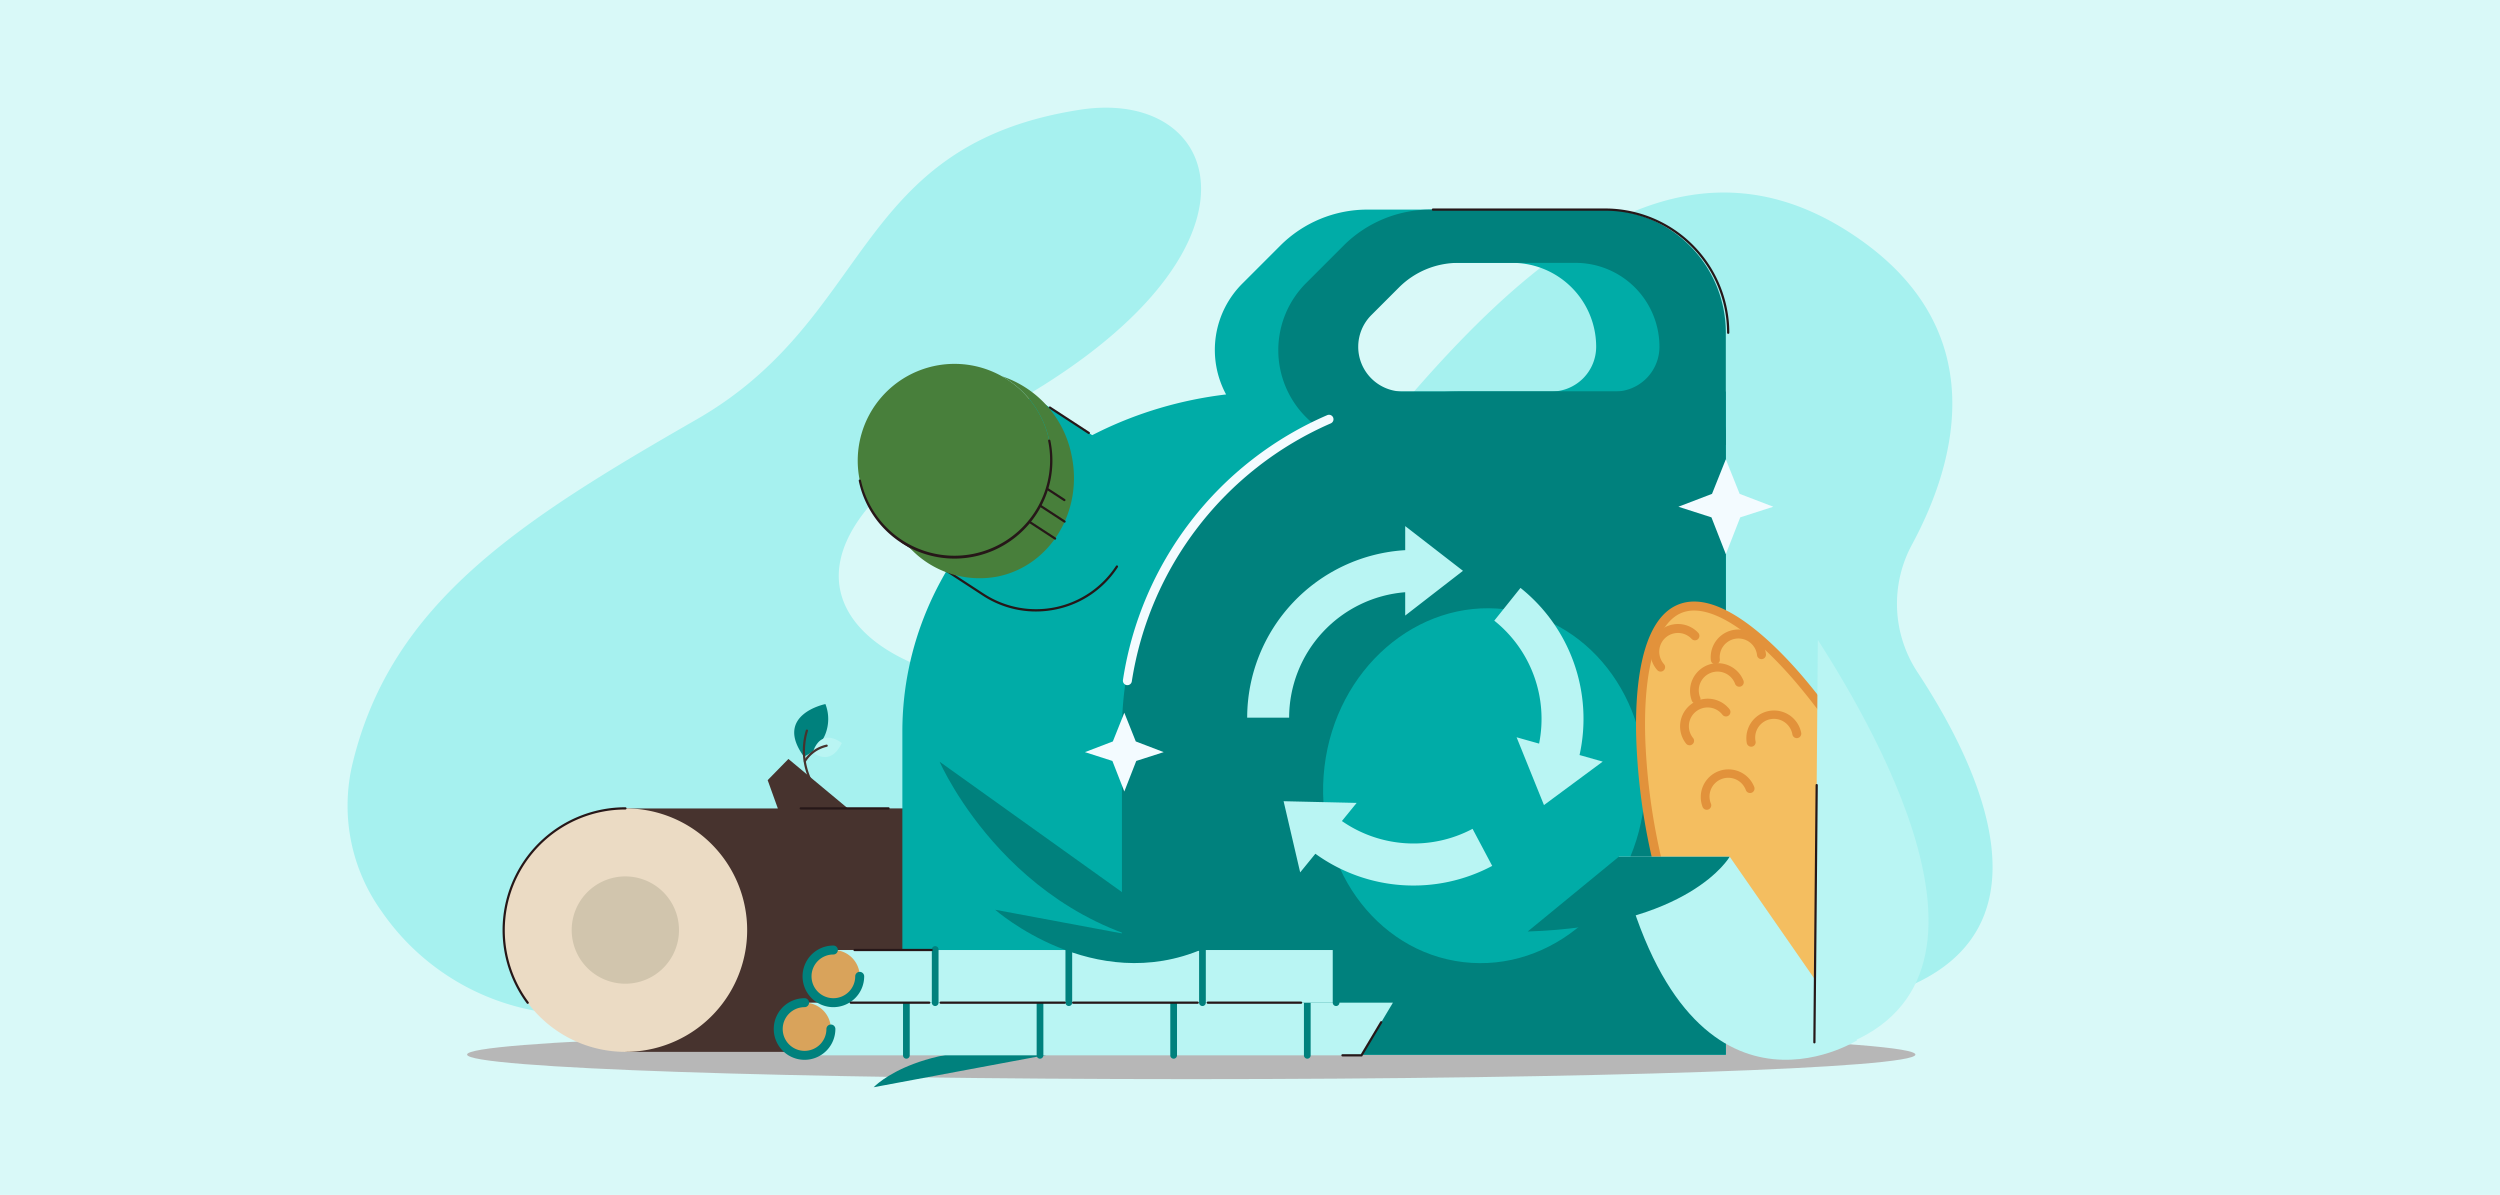 <svg xmlns="http://www.w3.org/2000/svg" width="295" height="141" viewBox="0 0 295 141">
  <g id="Grupo_1018042" data-name="Grupo 1018042" transform="translate(-1019.668 -7409)">
    <rect id="Rectángulo_375672" data-name="Rectángulo 375672" width="295" height="141" transform="translate(1019.668 7409)" fill="#d9f9f8"/>
    <g id="materia_prima" data-name="materia prima" transform="translate(1036.104 7392.117)">
      <path id="Trazado_723705" data-name="Trazado 723705" d="M136.173,237.075c47.194,0,85.452-1.3,85.452-2.9s-38.258-2.9-85.452-2.9-85.453,1.3-85.453,2.9S88.979,237.075,136.173,237.075Z" transform="translate(-12.042 -92.854)" fill="#b7b7b7"/>
      <path id="Trazado_723706" data-name="Trazado 723706" d="M51.081,136.6a28.133,28.133,0,0,1-22.489-12.18,21.362,21.362,0,0,1-3.383-17.621c4.625-18.843,19.684-28.438,40.578-40.438S84.092,34.009,111,29.833c17.493-2.716,23.908,17.659-10.076,35.85-48.183,25.793,11.33,45.609,31.034,20.472s42.96-58.736,69.429-42.111c17.866,11.222,12.912,27.608,7.805,37.074a14.673,14.673,0,0,0,.617,15.058c8.286,12.562,19.639,36.7-12.794,39.8C160.415,139.482,78.08,137.4,51.081,136.6Z" fill="#a6f1ef"/>
      <path id="Trazado_723707" data-name="Trazado 723707" d="M111.586,177.831,104.576,172l-2.447,2.5,1.2,3.338H85.341V206.56h63.043V177.831Z" transform="translate(-27.98 -65.559)" fill="#47332e"/>
      <path id="Trazado_723708" data-name="Trazado 723708" d="M87.28,199.4A14.365,14.365,0,1,0,70.86,211.363,14.366,14.366,0,0,0,87.28,199.4Z" transform="translate(-15.725 -70.535)" fill="#ebdbc4"/>
      <path id="Trazado_723709" data-name="Trazado 723709" d="M61.445,205.762a.131.131,0,0,1-.106-.053,14.5,14.5,0,0,1,11.636-23.145.132.132,0,0,1,0,.265A14.233,14.233,0,0,0,61.551,205.55a.132.132,0,0,1-.027.185A.134.134,0,0,1,61.445,205.762Z" transform="translate(-15.613 -70.424)" fill="#261718"/>
      <path id="Trazado_723710" data-name="Trazado 723710" d="M133.927,182.828H123.569a.132.132,0,0,1,0-.265h10.358a.132.132,0,0,1,0,.265Z" transform="translate(-45.518 -70.424)" fill="#261718"/>
      <path id="Trazado_723711" data-name="Trazado 723711" d="M86.181,205a6.331,6.331,0,1,0-7.238,5.271A6.331,6.331,0,0,0,86.181,205Z" transform="translate(-22.572 -77.387)" fill="#d1c5ad"/>
      <path id="Trazado_723712" data-name="Trazado 723712" d="M123.4,166.2a4.864,4.864,0,0,0,2.538-6.2S119.77,161.242,123.4,166.2Z" transform="translate(-44.975 -60.038)" fill="#00817d"/>
      <path id="Trazado_723713" data-name="Trazado 723713" d="M126.3,169.08s2.071,1.814,3.432-1.1C129.728,167.982,127.373,166,126.3,169.08Z" transform="translate(-46.834 -63.422)" fill="#b9f5f3"/>
      <path id="Trazado_723714" data-name="Trazado 723714" d="M125.149,171.948a.132.132,0,0,1-.115-.067,8.258,8.258,0,0,1-.575-6.23.132.132,0,1,1,.248.092,7.978,7.978,0,0,0,.558,6.009.132.132,0,0,1-.051.18A.135.135,0,0,1,125.149,171.948Z" transform="translate(-45.805 -62.599)" fill="#47332e"/>
      <path id="Trazado_723715" data-name="Trazado 723715" d="M124.479,170.938a.136.136,0,0,1-.058-.013.133.133,0,0,1-.061-.177,4.174,4.174,0,0,1,2.655-1.886.132.132,0,1,1,.057.258,3.981,3.981,0,0,0-2.474,1.744A.131.131,0,0,1,124.479,170.938Z" transform="translate(-45.937 -64.115)" fill="#47332e"/>
      <path id="Trazado_723716" data-name="Trazado 723716" d="M235.6,73.346V66.409a14.53,14.53,0,0,0-14.53-14.531H200.766a14.531,14.531,0,0,0-10.275,4.256l-4.417,4.418A11.061,11.061,0,0,0,184.1,73.689c-21.556,2.576-38.2,19.408-38.2,39.793V151.6h97.172V73.346Zm-41.829-9.02,3.263-3.263a9.9,9.9,0,0,1,7-2.9h13.835a9.9,9.9,0,0,1,9.9,9.9,5.284,5.284,0,0,1-5.209,5.282H197.41A5.284,5.284,0,0,1,193.774,64.327Z" transform="translate(-55.857 -10.262)" fill="#00aca7"/>
      <path id="Trazado_723717" data-name="Trazado 723717" d="M280.894,79.654V66.409a14.53,14.53,0,0,0-14.531-14.531H246.057a14.53,14.53,0,0,0-10.275,4.256l-4.417,4.418a11.188,11.188,0,0,0,7.912,19.1ZM239.066,64.327l3.262-3.263a9.9,9.9,0,0,1,7-2.9h13.835a9.9,9.9,0,0,1,9.9,9.9,5.286,5.286,0,0,1-5.285,5.286H242.8A5.286,5.286,0,0,1,239.066,64.327Z" transform="translate(-93.684 -10.262)" fill="#00817d"/>
      <path id="Trazado_723718" data-name="Trazado 723718" d="M265.173,96.729v73.18h-71.26V131.8A40.137,40.137,0,0,1,234.049,91.66H260.1A5.069,5.069,0,0,1,265.173,96.729Z" transform="translate(-77.962 -28.575)" fill="#00817d"/>
      <path id="Trazado_723719" data-name="Trazado 723719" d="M194.656,128.648a.5.5,0,0,1-.079-.006.528.528,0,0,1-.445-.6,40.716,40.716,0,0,1,24.1-31.255.529.529,0,1,1,.42.971A39.877,39.877,0,0,0,195.178,128.2.529.529,0,0,1,194.656,128.648Z" transform="translate(-78.06 -30.915)" fill="#f3fbff"/>
      <path id="Trazado_723720" data-name="Trazado 723720" d="M322.82,110.555l-1.63-4.079-1.63,4.079-3.968,1.519,3.9,1.253,1.7,4.345,1.7-4.345,3.9-1.253Z" transform="translate(-133.979 -35.396)" fill="#f3fbff"/>
      <path id="Trazado_723721" data-name="Trazado 723721" d="M191.825,165.283l-1.353-3.387-1.353,3.387-3.294,1.261,3.239,1.04,1.408,3.607,1.408-3.607,3.239-1.04Z" transform="translate(-74.239 -60.91)" fill="#f3fbff"/>
      <path id="Trazado_723722" data-name="Trazado 723722" d="M275.758,162.239c1.375-11.5-5.949-21.825-16.357-23.069s-19.96,7.067-21.335,18.562,5.95,21.825,16.358,23.069S274.384,173.735,275.758,162.239Z" transform="translate(-98.212 -50.39)" fill="#00aca7"/>
      <path id="Trazado_723723" data-name="Trazado 723723" d="M285.4,154.32a19.771,19.771,0,0,0-6.969-19.722l-3.094,3.865a14.833,14.833,0,0,1,5.289,14.51l-2.655-.748,1.615,4,1.615,4,3.466-2.564,3.466-2.565Z" transform="translate(-115.449 -48.343)" fill="#b9f5f3"/>
      <path id="Trazado_723724" data-name="Trazado 723724" d="M236.145,183.573l1.741-2.139-4.31-.1-4.31-.1.978,4.2.978,4.2,1.793-2.2a19.762,19.762,0,0,0,20.867,1.433l-2.319-4.374A14.835,14.835,0,0,1,236.145,183.573Z" transform="translate(-94.237 -69.808)" fill="#b9f5f3"/>
      <path id="Trazado_723725" data-name="Trazado 723725" d="M239.946,128.887v2.754L243.355,129l3.409-2.639-3.409-2.639-3.408-2.639v2.84A19.828,19.828,0,0,0,221.3,143.692h4.951A14.87,14.87,0,0,1,239.946,128.887Z" transform="translate(-90.569 -42.121)" fill="#b9f5f3"/>
      <path id="Trazado_723726" data-name="Trazado 723726" d="M296.653,66.428a.132.132,0,0,1-.133-.132,14.415,14.415,0,0,0-14.4-14.4H261.815a.132.132,0,0,1,0-.265h20.307A14.679,14.679,0,0,1,296.785,66.3.132.132,0,0,1,296.653,66.428Z" transform="translate(-109.161 -10.148)" fill="#261718"/>
      <path id="Trazado_723727" data-name="Trazado 723727" d="M338,166.789c4.96,12.713.795,19.349-6.436,22.17s-14.788.758-19.748-11.956-7.028-35.327.2-38.148S333.041,154.076,338,166.789Z" transform="translate(-130.171 -50.167)" fill="#f4be60"/>
      <path id="Trazado_723728" data-name="Trazado 723728" d="M325.643,190.151a11.88,11.88,0,0,1-5.5-1.326c-3.784-1.943-6.9-6.008-9.274-12.081a73.981,73.981,0,0,1-4.506-22.959c-.158-5.137.283-14.029,5.009-15.873s11.072,4.4,14.435,8.288a73.965,73.965,0,0,1,12.231,19.946c2.37,6.074,2.826,11.178,1.358,15.17-1.291,3.508-4.014,6.094-8.094,7.685A15.582,15.582,0,0,1,325.643,190.151Zm-12.456-51.51a3.9,3.9,0,0,0-1.426.255c-3.009,1.174-4.59,6.589-4.335,14.856a73.936,73.936,0,0,0,4.434,22.607c2.273,5.826,5.224,9.7,8.771,11.525,3.045,1.563,6.506,1.606,10.292.13s6.3-3.854,7.485-7.065c1.377-3.742.923-8.593-1.35-14.42a73.935,73.935,0,0,0-12.046-19.638C320.388,141.546,316.189,138.641,313.187,138.641Z" transform="translate(-129.721 -49.714)" fill="#e2923b"/>
      <path id="Trazado_723729" data-name="Trazado 723729" d="M321.184,179.024a.531.531,0,0,1-.493-.337,3.268,3.268,0,0,1,6.089-2.375.529.529,0,1,1-.985.385,2.21,2.21,0,1,0-4.117,1.606.528.528,0,0,1-.3.685A.536.536,0,0,1,321.184,179.024Z" transform="translate(-136.223 -66.587)" fill="#e2923b"/>
      <path id="Trazado_723730" data-name="Trazado 723730" d="M323.2,147.8a.529.529,0,0,1-.525-.471,3.268,3.268,0,1,1,6.5-.719.529.529,0,0,1-1.052.117,2.209,2.209,0,1,0-4.392.486.53.53,0,0,1-.468.584A.432.432,0,0,1,323.2,147.8Z" transform="translate(-137.228 -52.535)" fill="#e2923b"/>
      <path id="Trazado_723731" data-name="Trazado 723731" d="M318.839,155.806a.529.529,0,0,1-.493-.337,3.268,3.268,0,0,1,6.089-2.375.529.529,0,1,1-.986.385,2.21,2.21,0,1,0-4.117,1.606.529.529,0,0,1-.3.685A.535.535,0,0,1,318.839,155.806Z" transform="translate(-135.143 -55.899)" fill="#e2923b"/>
      <path id="Trazado_723732" data-name="Trazado 723732" d="M310.653,148.094a.529.529,0,0,1-.392-.174,3.268,3.268,0,0,1,4.841-4.391.529.529,0,0,1-.784.71,2.21,2.21,0,0,0-3.273,2.97.53.53,0,0,1-.392.885Z" transform="translate(-131.135 -51.961)" fill="#e2923b"/>
      <path id="Trazado_723733" data-name="Trazado 723733" d="M317.085,164.325a.53.53,0,0,1-.415-.2,3.268,3.268,0,0,1,5.121-4.062.529.529,0,0,1-.829.658,2.21,2.21,0,1,0-3.463,2.746.529.529,0,0,1-.086.743A.523.523,0,0,1,317.085,164.325Z" transform="translate(-134.149 -59.497)" fill="#e2923b"/>
      <path id="Trazado_723734" data-name="Trazado 723734" d="M331.018,165.648a.529.529,0,0,1-.52-.432,3.268,3.268,0,0,1,6.423-1.208.529.529,0,1,1-1.04.2,2.21,2.21,0,1,0-4.343.817.529.529,0,0,1-.521.627Z" transform="translate(-140.815 -60.656)" fill="#e2923b"/>
      <path id="Trazado_723735" data-name="Trazado 723735" d="M345.758,145.951c7.037,11.027,25.7,42.881-.382,48.865Z" transform="translate(-147.69 -53.569)" fill="#b9f5f3"/>
      <path id="Trazado_723736" data-name="Trazado 723736" d="M315.653,193.373h-13.08c8.063,34.382,28.119,21.663,28.119,21.663Z" transform="translate(-127.985 -75.4)" fill="#b9f5f3"/>
      <path id="Trazado_723737" data-name="Trazado 723737" d="M345.219,208.089h0a.133.133,0,0,1-.131-.134l.271-30.347a.132.132,0,0,1,.132-.131h0a.132.132,0,0,1,.131.134l-.271,30.347A.133.133,0,0,1,345.219,208.089Z" transform="translate(-147.557 -68.082)" fill="#261718"/>
      <path id="Trazado_723738" data-name="Trazado 723738" d="M282.647,202.2l10.753-8.826h13.08S301.806,201.594,282.647,202.2Z" transform="translate(-118.812 -75.4)" fill="#00817d"/>
      <path id="Trazado_723739" data-name="Trazado 723739" d="M160.557,236.142l-20.929,3.911S145.282,233.985,160.557,236.142Z" transform="translate(-52.971 -94.876)" fill="#00817d"/>
      <path id="Trazado_723740" data-name="Trazado 723740" d="M193.943,225.295l-3.711,6.214H124.517v-6.214Z" transform="translate(-46.015 -90.096)" fill="#b9f5f3"/>
      <path id="Trazado_723741" data-name="Trazado 723741" d="M124.061,230.6a3.107,3.107,0,1,0-4.394,0A3.107,3.107,0,0,0,124.061,230.6Z" transform="translate(-43.363 -90.096)" fill="#d9a35b"/>
      <path id="Trazado_723742" data-name="Trazado 723742" d="M121.416,231.587a3.636,3.636,0,0,1,0-7.272.529.529,0,1,1,0,1.058,2.578,2.578,0,1,0,2.578,2.578.529.529,0,1,1,1.058,0A3.64,3.64,0,0,1,121.416,231.587Z" transform="translate(-42.913 -89.645)" fill="#00817d"/>
      <path id="Trazado_723743" data-name="Trazado 723743" d="M146.448,231.567a.4.4,0,0,1-.4-.4v-6.214a.4.4,0,1,1,.793,0v6.214A.4.4,0,0,1,146.448,231.567Z" transform="translate(-55.928 -89.758)" fill="#00817d"/>
      <path id="Trazado_723744" data-name="Trazado 723744" d="M175.67,231.567a.4.4,0,0,1-.4-.4v-6.214a.4.4,0,1,1,.793,0v6.214A.4.4,0,0,1,175.67,231.567Z" transform="translate(-69.381 -89.758)" fill="#00817d"/>
      <path id="Trazado_723745" data-name="Trazado 723745" d="M204.892,231.567a.4.4,0,0,1-.4-.4v-6.214a.4.4,0,1,1,.793,0v6.214A.4.4,0,0,1,204.892,231.567Z" transform="translate(-82.834 -89.758)" fill="#00817d"/>
      <path id="Trazado_723746" data-name="Trazado 723746" d="M234.114,231.567a.4.4,0,0,1-.4-.4v-6.214a.4.4,0,0,1,.793,0v6.214A.4.4,0,0,1,234.114,231.567Z" transform="translate(-96.286 -89.758)" fill="#00817d"/>
      <path id="Trazado_723747" data-name="Trazado 723747" d="M190.141,213.781H130.816v6.214h59.325Z" transform="translate(-48.915 -84.795)" fill="#b9f5f3"/>
      <path id="Trazado_723748" data-name="Trazado 723748" d="M128.167,219.994a3.107,3.107,0,1,0-3.107-3.107A3.107,3.107,0,0,0,128.167,219.994Z" transform="translate(-46.265 -84.795)" fill="#d9a35b"/>
      <path id="Trazado_723749" data-name="Trazado 723749" d="M127.715,220.072a3.636,3.636,0,0,1,0-7.272.529.529,0,1,1,0,1.058,2.578,2.578,0,1,0,2.578,2.578.529.529,0,1,1,1.058,0A3.64,3.64,0,0,1,127.715,220.072Z" transform="translate(-45.813 -84.344)" fill="#00817d"/>
      <path id="Trazado_723750" data-name="Trazado 723750" d="M152.747,220.052a.4.4,0,0,1-.4-.4v-6.214a.4.4,0,1,1,.793,0v6.214A.4.4,0,0,1,152.747,220.052Z" transform="translate(-58.828 -84.457)" fill="#00817d"/>
      <path id="Trazado_723751" data-name="Trazado 723751" d="M181.969,220.052a.4.4,0,0,1-.4-.4v-6.214a.4.4,0,1,1,.793,0v6.214A.4.4,0,0,1,181.969,220.052Z" transform="translate(-72.281 -84.457)" fill="#00817d"/>
      <path id="Trazado_723752" data-name="Trazado 723752" d="M211.191,220.052a.4.4,0,0,1-.4-.4v-6.214a.4.4,0,0,1,.793,0v6.214A.4.4,0,0,1,211.191,220.052Z" transform="translate(-85.734 -84.457)" fill="#00817d"/>
      <path id="Trazado_723753" data-name="Trazado 723753" d="M240.413,220.052a.4.4,0,0,1-.4-.4v-6.214a.4.4,0,0,1,.793,0v6.214A.4.4,0,0,1,240.413,220.052Z" transform="translate(-99.186 -84.457)" fill="#00817d"/>
      <path id="Trazado_723754" data-name="Trazado 723754" d="M185.315,194.961,154.05,172.6S162.916,193.057,185.315,194.961Z" transform="translate(-59.611 -65.836)" fill="#00817d"/>
      <path id="Trazado_723755" data-name="Trazado 723755" d="M190.782,209.568,166.2,204.975S177.787,215.217,190.782,209.568Z" transform="translate(-65.204 -80.741)" fill="#00817d"/>
      <path id="Trazado_723756" data-name="Trazado 723756" d="M168.806,225.314H154.17a.132.132,0,0,1,0-.264h14.636a.132.132,0,1,1,0,.264Z" transform="translate(-59.605 -89.983)" fill="#261718"/>
      <path id="Trazado_723757" data-name="Trazado 723757" d="M197.829,225.314H183.144a.132.132,0,1,1,0-.264h14.685a.132.132,0,1,1,0,.264Z" transform="translate(-72.944 -89.983)" fill="#261718"/>
      <path id="Trazado_723758" data-name="Trazado 723758" d="M223.591,225.314h-11a.132.132,0,1,1,0-.264h11a.132.132,0,0,1,0,.264Z" transform="translate(-86.5 -89.983)" fill="#261718"/>
      <path id="Trazado_723759" data-name="Trazado 723759" d="M244.344,233.5h-2.316a.132.132,0,1,1,0-.264h2.166l2.29-3.835a.132.132,0,1,1,.227.135Z" transform="translate(-100.051 -91.958)" fill="#261718"/>
      <path id="Trazado_723760" data-name="Trazado 723760" d="M144.429,213.8h-9.09a.132.132,0,0,1,0-.265h9.09a.132.132,0,1,1,0,.265Z" transform="translate(-50.936 -84.682)" fill="#261718"/>
      <path id="Trazado_723761" data-name="Trazado 723761" d="M143.777,225.314h-9.249a.132.132,0,0,1,0-.264h9.249a.132.132,0,1,1,0,.264Z" transform="translate(-50.562 -89.983)" fill="#261718"/>
      <path id="Trazado_723762" data-name="Trazado 723762" d="M173.9,111.684l-1.7,2.613a9.832,9.832,0,0,1-13.606,2.865l-6.194-4.039a5.557,5.557,0,0,1-1.619-7.69l6.374-9.775a5.557,5.557,0,0,1,7.69-1.619l6.194,4.039A9.832,9.832,0,0,1,173.9,111.684Z" transform="translate(-57.69 -29.255)" fill="#00aca7"/>
      <path id="Trazado_723763" data-name="Trazado 723763" d="M182.639,98.18a.13.13,0,0,1-.072-.022l-4.592-2.994a.132.132,0,0,1,.145-.221l4.592,2.994a.132.132,0,0,1,.038.183A.13.13,0,0,1,182.639,98.18Z" transform="translate(-70.597 -30.077)" fill="#261718"/>
      <path id="Trazado_723764" data-name="Trazado 723764" d="M161.553,132.645a11.447,11.447,0,0,1-6.271-1.875l-9.542-6.223a.132.132,0,1,1,.144-.221l9.542,6.222a11.272,11.272,0,0,0,15.582-3.281.132.132,0,0,1,.222.144,11.45,11.45,0,0,1-7.278,4.982A11.65,11.65,0,0,1,161.553,132.645Z" transform="translate(-55.757 -43.604)" fill="#261718"/>
      <path id="Trazado_723765" data-name="Trazado 723765" d="M158.744,94.68a11.422,11.422,0,1,1-5.573-7.6A11.419,11.419,0,0,1,158.744,94.68Z" transform="translate(-51.369 -25.791)" fill="#487f3b"/>
      <path id="Trazado_723766" data-name="Trazado 723766" d="M166.361,97.652c1.389,6.595-2.488,12.993-8.661,14.293a11.275,11.275,0,0,1-10.73-3.7,11.42,11.42,0,0,0,11.183-19.916A12.335,12.335,0,0,1,166.361,97.652Z" transform="translate(-56.351 -27.044)" fill="#487f3b"/>
      <path id="Trazado_723767" data-name="Trazado 723767" d="M147.647,116.214a11.563,11.563,0,0,1-11.281-9.175.132.132,0,1,1,.259-.055,11.288,11.288,0,0,0,22.091-4.652.132.132,0,1,1,.258-.055,11.57,11.57,0,0,1-11.327,13.937Z" transform="translate(-51.468 -33.415)" fill="#261718"/>
      <path id="Trazado_723768" data-name="Trazado 723768" d="M178.805,118.515a.132.132,0,0,1-.072-.022l-2.87-1.872a.132.132,0,0,1,.145-.222l2.871,1.872a.133.133,0,0,1-.073.243Z" transform="translate(-69.625 -39.955)" fill="#261718"/>
      <path id="Trazado_723769" data-name="Trazado 723769" d="M179.484,114.279a.131.131,0,0,1-.072-.022l-2.032-1.325a.132.132,0,0,1,.145-.222l2.032,1.325a.133.133,0,0,1-.073.243Z" transform="translate(-70.323 -38.256)" fill="#261718"/>
      <path id="Trazado_723770" data-name="Trazado 723770" d="M176.608,122.152a.132.132,0,0,1-.072-.022l-3.016-1.966a.132.132,0,0,1,.145-.222l3.015,1.966a.133.133,0,0,1,.039.183A.135.135,0,0,1,176.608,122.152Z" transform="translate(-68.546 -41.586)" fill="#261718"/>
    </g>
  </g>
</svg>
